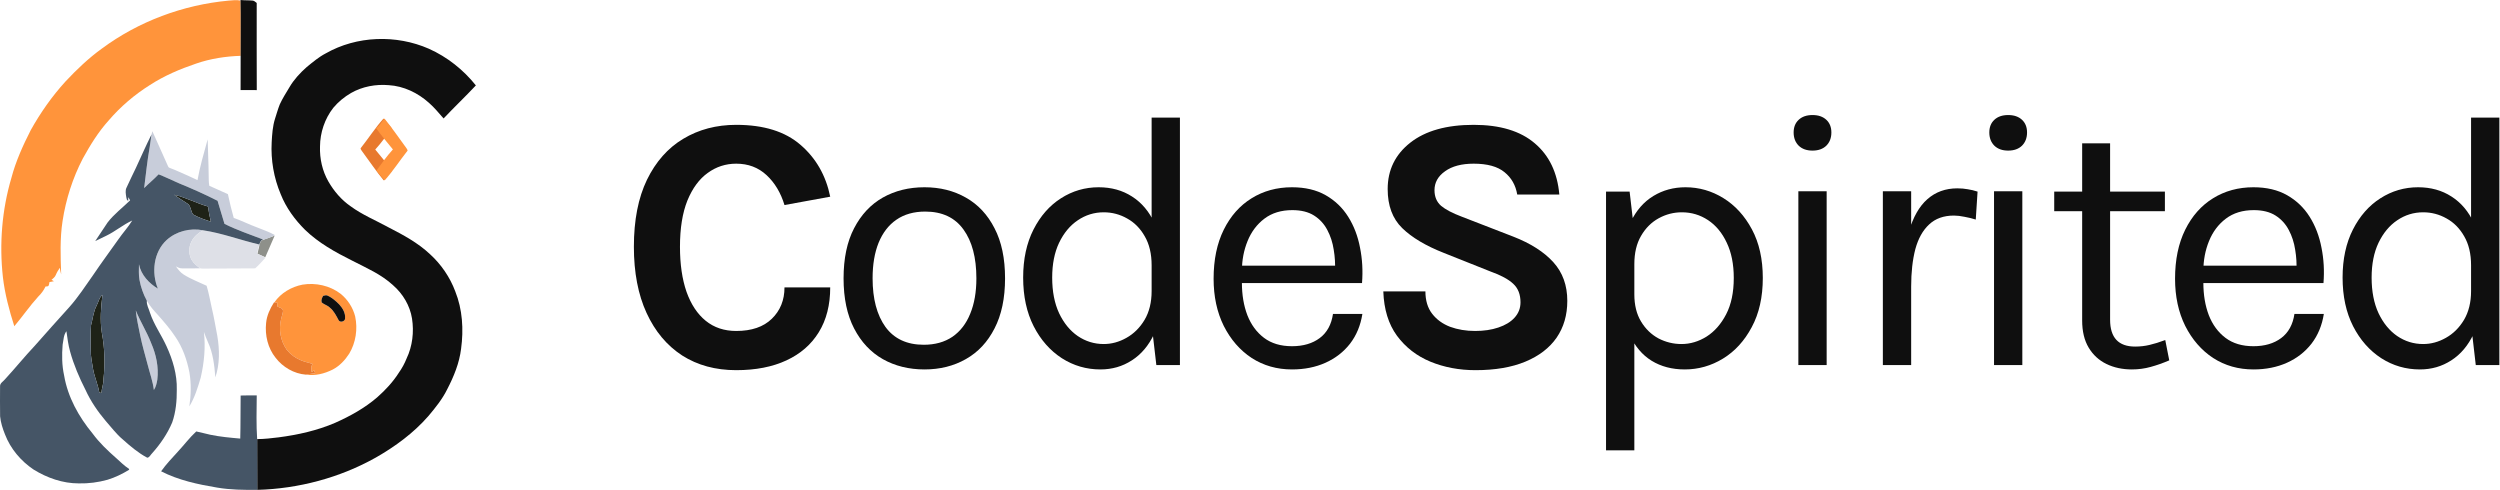 <svg width="2294" height="450" viewBox="0 0 2294 450" fill="none" xmlns="http://www.w3.org/2000/svg">
<path d="M159.867 178.706C170.553 181.19 180.337 186.533 190.878 189.499C191.436 194.17 192.376 198.779 193.469 203.35C187.897 201.668 182.34 199.666 177.257 196.83C174.994 194.162 175.353 189.927 172.846 187.397C168.55 184.462 164.01 181.863 159.867 178.706Z" fill="#1E2217"/>
<path d="M88.702 280.302C90.468 277.046 90.98 272.987 94.03 270.571C92.631 282.052 91.622 293.732 93.426 305.244C96.155 319.416 96.476 334.039 94.901 348.363C95.054 352.56 93.181 356.458 93.112 360.632C92.615 360.517 91.622 360.288 91.125 360.173C89.864 352.85 86.737 345.994 85.4 338.678C84.437 332.785 83.137 326.884 83.259 320.883C83.183 313.476 82.969 306.039 83.496 298.647C85.163 292.517 85.69 286.004 88.702 280.302Z" fill="#1E2217"/>
<path d="M243.411 236.028L252.01 216.25L240.831 220.263L239.111 221.696L238.251 224.276L236.245 232.875L243.411 236.028Z" fill="#8E908A"/>
<path d="M139.794 120.407C144.748 131.093 149.319 141.97 154.241 152.672C154.593 153.941 156.022 154.078 157.047 154.575C159.179 155.378 161.297 156.234 163.376 157.197C169.376 159.773 175.331 162.463 181.232 165.261C183.418 153.054 186.881 141.114 190.191 129.174C190.29 128.846 190.481 128.196 190.573 127.867C190.733 138.462 191.383 149.033 191.459 159.635C191.597 163.243 191.398 166.897 192.04 170.467C197.758 172.92 203.384 175.68 209.124 178.149C210.615 185.487 212.488 192.749 214.475 199.972C221.745 202.464 228.594 206.018 235.817 208.64C241.359 210.91 247.115 212.768 252.328 215.78C249.026 217.553 245.471 218.784 241.932 219.976L241.428 219.77C229.541 215.176 217.388 211.163 205.983 205.407C203.858 198.352 201.794 191.281 199.631 184.241C188.004 178.309 176.049 173.027 163.972 168.074C157.819 165.399 151.788 162.425 145.543 159.964C141.338 164.405 136.576 168.258 132.265 172.592C133.878 160.094 135.101 147.543 137.341 135.129C138.006 131.246 138.342 127.317 139.015 123.441C139.206 122.409 139.512 121.408 139.794 120.407Z" fill="#C8CDDA"/>
<path d="M152.842 220.305C161.74 212.157 174.558 209.008 186.322 211.308C181.973 213.77 177.868 217.072 175.682 221.674C172.892 227.078 172.961 233.911 176.248 239.086C178.067 242.029 180.918 244.108 183.616 246.18C178.128 246.31 172.64 246.371 167.151 246.264C165.049 246.333 163.169 245.385 161.396 244.391C163.398 247.265 165.592 250.124 168.634 251.989C175.216 256.163 182.585 258.861 189.594 262.209C191.589 268.882 192.82 275.762 194.318 282.565C196.344 291.08 197.804 299.71 199.416 308.317C201.549 320.861 201.732 334.115 197.605 346.284C196.718 335.254 195.495 323.957 190.748 313.821C189.319 310.824 188.295 307.667 187.11 304.579C188.707 318.568 187.362 332.808 184.182 346.483C181.507 355.572 178.709 364.783 173.733 372.923C175.269 362.596 175.567 352.01 173.809 341.69C171.531 330.064 167.526 318.598 160.738 308.806C156.121 301.85 150.648 295.544 145.145 289.284C141.3 285.164 137.531 280.876 134.741 275.953C131.477 269.945 129.184 263.425 127.961 256.706C127.159 252.005 127.449 247.227 127.518 242.488C129.421 252.18 136.637 259.908 144.885 264.862C138.823 250.254 140.857 231.351 152.842 220.305Z" fill="#C8CDDA"/>
<path d="M128.695 308.041C127.228 300.314 125.286 292.67 124.598 284.819C128.695 295.07 134.719 304.441 138.671 314.76C143.272 325.24 145.764 336.874 144.365 348.325C143.83 351.642 143.073 355.013 141.193 357.864C140.238 349.938 137.448 342.424 135.506 334.726C133.182 325.844 130.537 317.038 128.695 308.041Z" fill="#C8CDDA"/>
<path d="M93.372 44.648C127.15 19.614 167.999 4.433 209.819 0.565C213.419 0.382 217.142 -0.322 220.704 0.573C221.109 17.451 220.75 34.343 220.819 51.229C206.983 51.68 193.094 53.79 179.977 58.338C165.186 63.344 150.671 69.49 137.546 78.028C123.405 86.918 110.54 97.887 99.671 110.584C90.177 121.094 82.732 133.233 75.921 145.6C66.664 163.457 60.48 182.857 57.423 202.731C54.893 218.966 55.558 235.447 56.131 251.805C55.581 249.817 55.168 247.792 54.885 245.758C53.456 247.822 52.133 249.97 51.193 252.309C50.459 254.228 48.747 255.481 47.264 256.788C47.814 257.109 48.923 257.744 49.481 258.057C48.12 258.287 46.76 258.539 45.414 258.822C45.223 259.846 45.04 260.893 44.719 261.902C44.145 263.034 42.808 262.797 41.768 262.904C40.148 266.427 37.801 269.531 35.026 272.229C27.206 280.836 20.633 290.46 13.134 299.334C8.433 284.658 4.451 269.661 2.662 254.319C-0.701 223.866 1.752 192.717 10.443 163.304C14.472 147.97 21.053 133.469 28.231 119.382C37.151 103.398 47.753 88.317 60.09 74.772C70.333 63.849 81.21 53.438 93.372 44.648Z" fill="#FF943B"/>
<path d="M277.628 261.184C289.698 259.212 302.662 262.048 312.446 269.501C319.035 274.767 323.889 282.274 325.922 290.468C328.338 301.957 326.503 314.409 320.442 324.514C316.62 330.445 311.598 335.842 305.268 339.114C297.747 342.89 289.086 345.091 280.663 343.776C283.506 343.302 286.342 342.752 289.216 342.477C288.895 341.59 288.567 340.719 288.23 339.855C287.458 340.337 286.701 340.833 285.937 341.33C285.845 339.587 285.738 337.852 285.57 336.125C286.09 335.437 286.579 334.726 287.114 334.069C283.59 332.8 279.868 332.181 276.413 330.728C271.299 328.68 266.659 325.339 263.204 321.043C257.402 312.971 255.53 302.301 257.953 292.685C258.457 290.193 259.482 287.815 259.719 285.285C259.52 282.61 256.523 282.289 254.62 281.318C254.391 280.095 254.383 278.841 254.368 277.611C253.489 277.55 252.61 277.504 251.738 277.473C257.693 268.828 267.416 263.156 277.628 261.184ZM296.493 271.48C295.438 273.292 294.521 275.363 295.171 277.504C297.403 279.491 300.545 280.149 302.692 282.312C306.362 285.278 308.456 289.551 310.619 293.632C311.995 296.545 317.025 294.917 316.666 291.828C316.979 287.028 314.304 282.618 311.162 279.224C308.074 276.151 304.741 273.162 300.751 271.335C299.39 270.533 297.877 271.152 296.493 271.48Z" fill="#FF943B"/>
<path d="M220.705 0C224.42 0.413 228.165 0.183 231.888 0.55C233.378 0.673 234.379 1.926 235.557 2.714C235.388 29.368 235.656 56.022 235.61 82.676C230.665 82.684 225.711 82.684 220.766 82.661C220.827 71.99 220.75 61.327 220.819 50.656C220.75 33.771 221.11 16.878 220.705 0Z" fill="#0F0F0F"/>
<path d="M298.841 49.02C327.383 32.731 363.615 31.6 393.571 44.74C410.365 52.254 425.194 64.01 436.66 78.373C427.006 88.692 416.725 98.408 407.04 108.696C402.691 103.789 398.548 98.66 393.594 94.341C383.443 85.237 370.418 78.946 356.69 78.144C344.811 77.127 332.581 79.374 322.177 85.299C316.001 88.868 310.398 93.462 305.819 98.943C297.984 108.979 293.734 121.645 293.643 134.357C293.253 145.563 295.768 156.929 301.394 166.668C306.492 175.466 313.242 183.416 321.65 189.217C332.413 197.144 344.849 202.227 356.514 208.625C369.959 215.528 383.489 222.797 394.573 233.238C404.808 242.564 412.849 254.305 417.711 267.284C424.415 283.933 425.5 302.4 423.092 320.05C421.51 333.152 416.411 345.535 410.38 357.161C405.939 366.219 399.549 374.085 393.097 381.767C379.53 397.322 362.667 409.69 344.811 419.872C311.69 438.439 273.952 448.468 236.031 449.5C235.947 433.967 236.038 418.435 235.962 402.902C242.559 402.933 249.117 402.084 255.66 401.312C273.394 398.996 291.059 395.06 307.532 387.974C321.306 381.836 334.683 374.444 346.149 364.561C353.708 357.872 360.672 350.412 366.084 341.843C368.927 337.845 371.267 333.519 373.086 328.955C378.482 317.658 379.988 304.632 378.07 292.303C376.182 280.447 369.699 269.585 360.687 261.75C349.81 251.668 335.998 245.782 322.98 239.063C307.646 231.427 292.404 222.934 279.991 210.972C270.558 201.616 262.502 190.639 257.594 178.225C251.242 163.243 248.429 146.794 249.293 130.543C249.713 123.22 250.149 115.79 252.419 108.758C253.833 104.416 255.041 99.998 256.738 95.748C259.238 90.298 262.486 85.237 265.567 80.101C269.702 73.007 275.351 66.907 281.481 61.495C287.008 57.008 292.489 52.323 298.841 49.02Z" fill="#0F0F0F"/>
<path d="M330.838 136.13C338 127.118 344.238 117.364 351.92 108.757C354.457 111.738 356.942 114.765 359.464 117.769C354.649 124.42 349.871 131.131 344.337 137.208C349.55 143.621 354.947 149.912 359.694 156.692C356.621 159.146 354.557 162.532 352.126 165.567C345.247 157.181 339.147 148.192 332.718 139.463C332.023 138.393 331.06 137.422 330.838 136.13Z" fill="#E8792E"/>
<path d="M374.026 138.194C366.864 147.206 360.626 156.959 352.944 165.566C350.406 162.585 347.922 159.558 345.4 156.554C350.215 149.904 354.993 143.193 360.527 137.116C355.314 130.703 349.917 124.412 345.17 117.632C348.243 115.178 350.307 111.792 352.738 108.757C359.617 117.142 365.717 126.132 372.146 134.861C372.841 135.931 373.804 136.902 374.026 138.194Z" fill="#FF943B"/>
<path d="M175.682 221.673C177.868 217.072 181.973 213.769 186.322 211.308C203.88 213.915 220.552 220.351 237.804 224.31C237.697 224.792 237.49 225.747 237.383 226.221C236.963 228.461 236.076 230.632 236.115 232.948C238.759 233.751 241.221 235.042 243.56 236.51C240.487 239.82 237.552 243.305 234.119 246.248C218.656 246.485 203.177 246.256 187.706 246.455C186.345 246.386 184.916 246.615 183.616 246.18C180.918 244.108 178.067 242.029 176.248 239.086C172.961 233.911 172.892 227.077 175.682 221.673Z" fill="#DEE0E7"/>
<path d="M296.494 271.481C297.877 271.152 299.391 270.533 300.751 271.335C304.741 273.162 308.074 276.151 311.162 279.224C314.304 282.618 316.979 287.028 316.666 291.829C317.025 294.917 311.995 296.545 310.619 293.633C308.456 289.551 306.362 285.278 302.693 282.312C300.545 280.149 297.403 279.491 295.171 277.504C294.521 275.364 295.439 273.292 296.494 271.481Z" fill="#0F0F0F"/>
<path d="M124.743 153.986C129.505 143.805 133.946 133.463 139.014 123.441C138.342 127.317 138.005 131.246 137.34 135.129C135.101 147.543 133.878 160.094 132.265 172.592C136.576 168.258 141.338 164.405 145.542 159.964C151.787 162.425 157.818 165.399 163.972 168.074C176.049 173.027 188.004 178.309 199.63 184.241C201.794 191.281 203.857 198.352 205.982 205.407C217.387 211.163 229.541 215.176 241.427 219.77C238.591 220.748 238.178 223.729 237.383 226.221C237.49 225.747 237.697 224.792 237.804 224.31C220.552 220.351 203.88 213.915 186.322 211.308C174.558 209.007 161.74 212.156 152.842 220.305C140.856 231.35 138.823 250.254 144.885 264.861C136.637 259.908 129.421 252.18 127.518 242.487C127.449 247.227 127.159 252.004 127.961 256.705C129.184 263.424 131.477 269.944 134.741 275.952C134.336 279.835 136.629 283.336 137.623 286.975C141.223 297.875 148.042 307.231 152.75 317.619C158.506 330.086 162.603 343.677 162.221 357.528C162.305 367.702 161.388 378.006 158.002 387.66C153.599 398.056 147.163 407.45 139.656 415.851C138.173 417.196 137.279 419.757 135.108 419.994C126.715 415.538 119.469 409.331 112.421 403.024C106.596 398.148 102.109 391.956 97.064 386.338C89.696 377.647 83.229 368.161 78.467 357.788C72.742 346.521 67.704 334.849 64.341 322.641C62.606 316.519 61.857 310.189 60.947 303.914C58.272 307.415 58.318 312.139 57.469 316.297C56.705 325.699 56.781 335.277 58.83 344.526C62.163 364.316 72.23 382.401 84.903 397.735C91.11 406.197 98.754 413.443 106.612 420.346C110.403 423.732 113.996 427.401 118.299 430.16C118.36 430.374 118.49 430.795 118.552 431.009C112.306 434.846 105.679 438.095 98.654 440.227C90.093 442.628 81.18 443.766 72.291 443.568C57.599 443.591 43.236 438.538 30.83 430.871C19.173 423.052 9.672 411.823 4.612 398.683C2.456 393.34 0.652 387.76 0.094 382.011C-0.059 372.823 0.01 363.636 0.056 354.448C-0.097 351.497 3.029 350.045 4.627 347.988C13.93 337.899 22.552 327.205 31.969 317.214C42.372 305.229 53.135 293.564 63.691 281.716C71.809 272.581 78.452 262.308 85.484 252.356C92.929 241.264 100.925 230.563 108.614 219.647C112.666 213.739 117.619 208.472 121.349 202.342C112.918 206.148 105.863 212.317 97.546 216.307C94.122 217.897 90.789 219.663 87.364 221.245C91.194 215.612 94.978 209.955 98.67 204.237C104.578 196.494 112.475 190.608 119.4 183.836C118.842 182.857 118.292 181.879 117.749 180.908C117.718 182.032 117.68 183.163 117.634 184.294C116.19 183.714 116.136 182.177 115.876 180.893C115.433 177.95 114.707 174.74 116.197 171.965C119.071 165.98 121.762 159.91 124.743 153.986ZM159.867 178.707C164.01 181.864 168.55 184.463 172.846 187.398C175.353 189.928 174.994 194.163 177.257 196.83C182.34 199.666 187.897 201.669 193.469 203.351C192.376 198.78 191.436 194.17 190.878 189.5C180.337 186.534 170.553 181.191 159.867 178.707ZM88.702 280.302C85.69 286.004 85.163 292.517 83.497 298.647C82.969 306.039 83.183 313.476 83.26 320.883C83.137 326.884 84.437 332.785 85.4 338.678C86.738 345.993 89.864 352.85 91.125 360.173C91.622 360.287 92.616 360.517 93.113 360.631C93.181 356.458 95.054 352.56 94.901 348.363C96.476 334.038 96.155 319.416 93.426 305.244C91.622 293.732 92.631 282.052 94.03 270.571C90.98 272.987 90.468 277.045 88.702 280.302ZM128.695 308.041C130.537 317.038 133.182 325.844 135.506 334.726C137.447 342.424 140.237 349.938 141.193 357.864C143.073 355.013 143.83 351.642 144.365 348.325C145.764 336.874 143.272 325.24 138.67 314.76C134.718 304.441 128.695 295.07 124.598 284.819C125.286 292.67 127.227 300.314 128.695 308.041Z" fill="#455566"/>
<path d="M220.812 362.94C225.734 362.673 230.657 362.894 235.587 362.833C235.48 376.187 235.052 389.564 235.962 402.903C236.038 418.435 235.947 433.967 236.031 449.5C223.739 449.599 211.387 449.477 199.241 447.413C181.629 444.47 163.819 440.686 147.835 432.462C152.46 425.949 157.987 420.163 163.36 414.269C169.017 408.223 173.985 401.488 180.1 395.893C184.434 396.719 188.662 398.064 192.996 398.928C202.046 400.808 211.264 401.634 220.452 402.444C220.812 389.274 220.613 376.103 220.812 362.94Z" fill="#455566"/>
<path d="M251.739 277.473C252.61 277.504 253.489 277.55 254.368 277.611C254.384 278.842 254.391 280.095 254.621 281.318C256.524 282.289 259.52 282.61 259.719 285.285C259.482 287.815 258.458 290.193 257.953 292.685C255.53 302.301 257.403 312.972 263.205 321.043C266.66 325.339 271.3 328.68 276.413 330.728C279.868 332.181 283.591 332.8 287.115 334.069C286.58 334.726 286.091 335.437 285.571 336.125C285.739 337.852 285.846 339.588 285.938 341.33C286.702 340.834 287.459 340.337 288.231 339.855C288.567 340.719 288.896 341.59 289.217 342.477C286.343 342.752 283.507 343.303 280.663 343.776C269.778 342.92 259.528 336.943 252.916 328.32C245.761 319.461 242.994 307.606 244.179 296.4C244.806 289.551 247.795 283.191 251.441 277.458L251.739 277.473Z" fill="#E8792E"/>
<path d="M675.557 339.662C656.576 339.662 640.037 335.166 625.94 326.175C611.954 317.073 601.076 304.086 593.306 287.214C585.536 270.342 581.651 250.085 581.651 226.442C581.651 202.022 585.647 181.542 593.639 165.003C601.742 148.353 612.842 135.81 626.939 127.374C641.147 118.827 657.353 114.554 675.557 114.554C700.754 114.554 720.401 120.659 734.498 132.869C748.706 145.079 757.808 160.952 761.804 180.488L719.846 188.147C716.405 176.825 710.91 167.667 703.362 160.674C695.814 153.681 686.546 150.185 675.557 150.185C665.9 150.185 657.186 153.015 649.416 158.676C641.646 164.226 635.43 172.662 630.768 183.984C626.217 195.306 623.942 209.459 623.942 226.442C623.942 242.426 625.94 256.19 629.936 267.734C634.043 279.278 639.926 288.158 647.585 294.374C655.244 300.59 664.568 303.698 675.557 303.698C689.654 303.698 700.532 299.979 708.191 292.542C715.961 284.994 719.846 275.393 719.846 263.738H761.804C761.804 279.833 758.307 293.541 751.314 304.863C744.432 316.074 734.553 324.677 721.677 330.671C708.801 336.665 693.428 339.662 675.557 339.662Z" fill="#0F0F0F"/>
<path d="M848.314 338.996C833.995 338.996 821.23 335.832 810.019 329.505C798.919 323.178 790.15 313.799 783.712 301.367C777.274 288.935 774.055 273.617 774.055 255.413C774.055 237.098 777.274 221.78 783.712 209.459C790.15 197.027 798.919 187.647 810.019 181.32C821.23 174.993 833.995 171.83 848.314 171.83C862.522 171.83 875.176 174.993 886.276 181.32C897.487 187.647 906.256 197.027 912.583 209.459C919.021 221.78 922.24 237.098 922.24 255.413C922.24 273.617 919.021 288.935 912.583 301.367C906.256 313.799 897.487 323.178 886.276 329.505C875.176 335.832 862.522 338.996 848.314 338.996ZM847.648 316.352C857.971 316.352 866.74 313.91 873.955 309.026C881.17 304.031 886.609 296.982 890.272 287.88C894.046 278.778 895.933 267.956 895.933 255.413C895.933 236.432 891.992 221.502 884.111 210.624C876.23 199.635 864.52 194.141 848.98 194.141C838.546 194.141 829.721 196.638 822.506 201.633C815.402 206.517 809.963 213.566 806.189 222.779C802.526 231.881 800.695 242.759 800.695 255.413C800.695 274.172 804.635 289.046 812.516 300.035C820.508 310.913 832.219 316.352 847.648 316.352Z" fill="#0F0F0F"/>
<path d="M1009.78 338.996C996.901 338.996 985.08 335.555 974.313 328.673C963.546 321.68 954.943 311.912 948.505 299.369C942.067 286.715 938.848 271.841 938.848 254.747C938.848 237.764 942.012 223.056 948.339 210.624C954.666 198.192 963.046 188.646 973.48 181.986C984.025 175.215 995.569 171.83 1008.11 171.83C1019.77 171.83 1029.98 174.66 1038.75 180.321C1047.63 185.982 1054.51 194.141 1059.39 204.797C1064.28 215.453 1066.72 228.329 1066.72 243.425H1056.73C1056.73 232.88 1054.62 224 1050.4 216.785C1046.3 209.57 1040.91 204.131 1034.25 200.468C1027.59 196.694 1020.43 194.807 1012.77 194.807C1004.12 194.807 996.18 197.249 988.965 202.133C981.861 206.906 976.144 213.788 971.815 222.779C967.597 231.659 965.488 242.315 965.488 254.747C965.488 267.401 967.597 278.279 971.815 287.381C976.144 296.483 981.861 303.476 988.965 308.36C996.18 313.244 1004.12 315.686 1012.77 315.686C1019.99 315.686 1026.93 313.799 1033.59 310.025C1040.36 306.251 1045.91 300.756 1050.24 293.541C1054.57 286.215 1056.73 277.391 1056.73 267.068H1066.72C1066.72 282.497 1064.17 295.595 1059.06 306.362C1054.07 317.018 1047.24 325.121 1038.58 330.671C1030.03 336.221 1020.43 338.996 1009.78 338.996ZM1061.06 335L1056.73 297.704V107.894H1082.7V335H1061.06Z" fill="#0F0F0F"/>
<path d="M1185.53 338.996C1171.76 338.996 1159.44 335.499 1148.56 328.506C1137.8 321.402 1129.25 311.579 1122.92 299.036C1116.71 286.493 1113.6 272.063 1113.6 255.746C1113.6 238.319 1116.71 223.334 1122.92 210.791C1129.14 198.248 1137.63 188.646 1148.4 181.986C1159.27 175.215 1171.65 171.83 1185.53 171.83C1197.62 171.83 1207.95 174.272 1216.49 179.156C1225.04 184.04 1231.92 190.644 1237.14 198.969C1242.36 207.294 1245.97 216.729 1247.96 227.274C1250.07 237.708 1250.68 248.531 1249.79 259.742H1134.58V243.758H1232.65L1224.99 248.753C1225.32 242.204 1224.93 235.655 1223.82 229.106C1222.82 222.557 1220.88 216.563 1217.99 211.124C1215.11 205.574 1211.06 201.134 1205.84 197.804C1200.62 194.474 1193.96 192.809 1185.86 192.809C1175.65 192.809 1167.1 195.417 1160.22 200.634C1153.34 205.851 1148.17 212.733 1144.73 221.28C1141.29 229.716 1139.57 238.874 1139.57 248.753V259.409C1139.57 270.509 1141.24 280.443 1144.57 289.212C1148.01 297.981 1153.11 304.919 1159.88 310.025C1166.66 315.131 1175.2 317.684 1185.53 317.684C1195.85 317.684 1204.34 315.186 1211 310.191C1217.66 305.196 1221.71 297.815 1223.15 288.047H1250.13C1248.46 298.592 1244.69 307.694 1238.81 315.353C1232.92 322.901 1225.43 328.728 1216.33 332.835C1207.23 336.942 1196.96 338.996 1185.53 338.996Z" fill="#0F0F0F"/>
<path d="M1353.91 339.662C1338.93 339.662 1325.11 337.053 1312.46 331.836C1299.91 326.619 1289.7 318.683 1281.82 308.027C1274.05 297.371 1269.89 283.829 1269.33 267.401H1307.96C1307.96 275.726 1310.01 282.552 1314.12 287.88C1318.23 293.208 1323.72 297.204 1330.6 299.868C1337.6 302.421 1345.26 303.698 1353.58 303.698C1361.57 303.698 1368.68 302.643 1374.89 300.534C1381.22 298.425 1386.16 295.428 1389.71 291.543C1393.37 287.547 1395.21 282.83 1395.21 277.391C1395.21 270.176 1392.99 264.515 1388.55 260.408C1384.22 256.301 1377.22 252.527 1367.57 249.086L1324.94 232.103C1308.29 225.554 1295.53 217.95 1286.65 209.292C1277.77 200.634 1273.33 188.702 1273.33 173.495C1273.33 155.957 1280.27 141.749 1294.14 130.871C1308.02 119.993 1327.39 114.554 1352.25 114.554C1376.45 114.554 1395.15 120.215 1408.36 131.537C1421.57 142.748 1429.06 158.399 1430.84 178.49H1392.21C1390.77 169.943 1386.88 163.116 1380.55 158.01C1374.23 152.793 1364.79 150.185 1352.25 150.185C1341.15 150.185 1332.38 152.516 1325.94 157.178C1319.5 161.729 1316.29 167.501 1316.29 174.494C1316.29 180.488 1318.28 185.261 1322.28 188.813C1326.39 192.254 1332.71 195.584 1341.26 198.803L1388.55 217.118C1404.53 223.334 1416.8 231.159 1425.34 240.594C1433.89 250.029 1438.16 261.851 1438.16 276.059C1438.16 289.046 1434.89 300.312 1428.34 309.858C1421.79 319.293 1412.24 326.619 1399.7 331.836C1387.16 337.053 1371.9 339.662 1353.91 339.662Z" fill="#0F0F0F"/>
<path d="M1545.95 338.996C1534.3 338.996 1524.14 336.332 1515.48 331.004C1506.94 325.676 1500.33 317.906 1495.67 307.694C1491.01 297.371 1488.68 284.828 1488.68 270.065H1499.67C1499.67 279.944 1501.72 288.269 1505.83 295.04C1509.93 301.811 1515.26 306.972 1521.81 310.524C1528.47 313.965 1535.52 315.686 1542.96 315.686C1550.95 315.686 1558.61 313.41 1565.93 308.859C1573.26 304.197 1579.25 297.371 1583.92 288.38C1588.58 279.389 1590.91 268.289 1590.91 255.08C1590.91 242.426 1588.74 231.603 1584.42 222.612C1580.2 213.621 1574.48 206.739 1567.27 201.966C1560.05 197.193 1552.06 194.807 1543.29 194.807C1535.74 194.807 1528.64 196.638 1521.98 200.301C1515.32 203.964 1509.93 209.348 1505.83 216.452C1501.72 223.445 1499.67 232.103 1499.67 242.426H1488.68C1488.68 226.997 1491.23 214.065 1496.34 203.631C1501.44 193.086 1508.38 185.15 1517.15 179.822C1525.92 174.494 1535.74 171.83 1546.62 171.83C1559.05 171.83 1570.65 175.16 1581.42 181.82C1592.19 188.48 1600.9 198.026 1607.56 210.458C1614.22 222.89 1617.55 237.764 1617.55 255.08C1617.55 272.618 1614.16 287.658 1607.39 300.201C1600.73 312.744 1591.96 322.346 1581.09 329.006C1570.21 335.666 1558.5 338.996 1545.95 338.996ZM1473.69 413.255V175.826H1495.34L1499.67 213.122V413.255H1473.69Z" fill="#0F0F0F"/>
<path d="M1663.16 138.197C1657.83 138.197 1653.61 136.698 1650.5 133.701C1647.39 130.593 1645.84 126.542 1645.84 121.547C1645.84 116.663 1647.39 112.778 1650.5 109.892C1653.61 107.006 1657.83 105.563 1663.16 105.563C1668.48 105.563 1672.7 107.006 1675.81 109.892C1678.92 112.778 1680.47 116.663 1680.47 121.547C1680.47 126.542 1678.92 130.593 1675.81 133.701C1672.7 136.698 1668.48 138.197 1663.16 138.197ZM1650.17 335V175.493H1676.14V335H1650.17Z" fill="#0F0F0F"/>
<path d="M1727.71 335V175.493H1753.68V335H1727.71ZM1745.69 263.072C1745.69 242.87 1747.63 226.109 1751.52 212.789C1755.4 199.358 1761.06 189.368 1768.5 182.819C1776.05 176.159 1785.21 172.829 1795.97 172.829C1799.53 172.829 1802.75 173.106 1805.63 173.661C1808.63 174.105 1811.63 174.827 1814.62 175.826L1812.96 201.467C1809.85 200.468 1806.46 199.635 1802.8 198.969C1799.14 198.192 1795.86 197.804 1792.98 197.804C1783.54 197.804 1775.94 200.523 1770.17 205.962C1764.39 211.29 1760.18 218.838 1757.51 228.606C1754.96 238.374 1753.68 249.863 1753.68 263.072H1745.69Z" fill="#0F0F0F"/>
<path d="M1842.7 138.197C1837.38 138.197 1833.16 136.698 1830.05 133.701C1826.94 130.593 1825.39 126.542 1825.39 121.547C1825.39 116.663 1826.94 112.778 1830.05 109.892C1833.16 107.006 1837.38 105.563 1842.7 105.563C1848.03 105.563 1852.25 107.006 1855.36 109.892C1858.47 112.778 1860.02 116.663 1860.02 121.547C1860.02 126.542 1858.47 130.593 1855.36 133.701C1852.25 136.698 1848.03 138.197 1842.7 138.197ZM1829.72 335V175.493H1855.69V335H1829.72Z" fill="#0F0F0F"/>
<path d="M1956.21 338.996C1947.55 338.996 1939.78 337.331 1932.9 334.001C1926.02 330.671 1920.58 325.676 1916.58 319.016C1912.58 312.356 1910.59 304.031 1910.59 294.041V131.537H1936.23V293.375C1936.23 309.803 1943.89 318.017 1959.2 318.017C1963.76 318.017 1968.14 317.517 1972.36 316.518C1976.69 315.519 1981.52 314.021 1986.84 312.023L1990.51 330.671C1984.85 333.113 1979.18 335.111 1973.52 336.665C1967.97 338.219 1962.2 338.996 1956.21 338.996ZM1884.95 193.808V175.826H1986.51V193.808H1884.95Z" fill="#0F0F0F"/>
<path d="M2067.75 338.996C2053.99 338.996 2041.67 335.499 2030.79 328.506C2020.02 321.402 2011.48 311.579 2005.15 299.036C1998.93 286.493 1995.83 272.063 1995.83 255.746C1995.83 238.319 1998.93 223.334 2005.15 210.791C2011.37 198.248 2019.86 188.646 2030.62 181.986C2041.5 175.215 2053.88 171.83 2067.75 171.83C2079.85 171.83 2090.18 174.272 2098.72 179.156C2107.27 184.04 2114.15 190.644 2119.37 198.969C2124.59 207.294 2128.19 216.729 2130.19 227.274C2132.3 237.708 2132.91 248.531 2132.02 259.742H2016.81V243.758H2114.87L2107.21 248.753C2107.55 242.204 2107.16 235.655 2106.05 229.106C2105.05 222.557 2103.11 216.563 2100.22 211.124C2097.34 205.574 2093.28 201.134 2088.07 197.804C2082.85 194.474 2076.19 192.809 2068.09 192.809C2057.88 192.809 2049.33 195.417 2042.45 200.634C2035.56 205.851 2030.4 212.733 2026.96 221.28C2023.52 229.716 2021.8 238.874 2021.8 248.753V259.409C2021.8 270.509 2023.47 280.443 2026.8 289.212C2030.24 297.981 2035.34 304.919 2042.11 310.025C2048.88 315.131 2057.43 317.684 2067.75 317.684C2078.08 317.684 2086.57 315.186 2093.23 310.191C2099.89 305.196 2103.94 297.815 2105.38 288.047H2132.36C2130.69 298.592 2126.92 307.694 2121.03 315.353C2115.15 322.901 2107.66 328.728 2098.56 332.835C2089.45 336.942 2079.19 338.996 2067.75 338.996Z" fill="#0F0F0F"/>
<path d="M2220.49 338.996C2207.62 338.996 2195.79 335.555 2185.03 328.673C2174.26 321.68 2165.66 311.912 2159.22 299.369C2152.78 286.715 2149.56 271.841 2149.56 254.747C2149.56 237.764 2152.73 223.056 2159.05 210.624C2165.38 198.192 2173.76 188.646 2184.2 181.986C2194.74 175.215 2206.28 171.83 2218.83 171.83C2230.48 171.83 2240.69 174.66 2249.46 180.321C2258.34 185.982 2265.23 194.141 2270.11 204.797C2274.99 215.453 2277.44 228.329 2277.44 243.425H2267.45C2267.45 232.88 2265.34 224 2261.12 216.785C2257.01 209.57 2251.63 204.131 2244.97 200.468C2238.31 196.694 2231.15 194.807 2223.49 194.807C2214.83 194.807 2206.89 197.249 2199.68 202.133C2192.58 206.906 2186.86 213.788 2182.53 222.779C2178.31 231.659 2176.2 242.315 2176.2 254.747C2176.2 267.401 2178.31 278.279 2182.53 287.381C2186.86 296.483 2192.58 303.476 2199.68 308.36C2206.89 313.244 2214.83 315.686 2223.49 315.686C2230.7 315.686 2237.64 313.799 2244.3 310.025C2251.07 306.251 2256.62 300.756 2260.95 293.541C2265.28 286.215 2267.45 277.391 2267.45 267.068H2277.44C2277.44 282.497 2274.88 295.595 2269.78 306.362C2264.78 317.018 2257.95 325.121 2249.3 330.671C2240.75 336.221 2231.15 338.996 2220.49 338.996ZM2271.77 335L2267.45 297.704V107.894H2293.42V335H2271.77Z" fill="#0F0F0F"/>
</svg>

